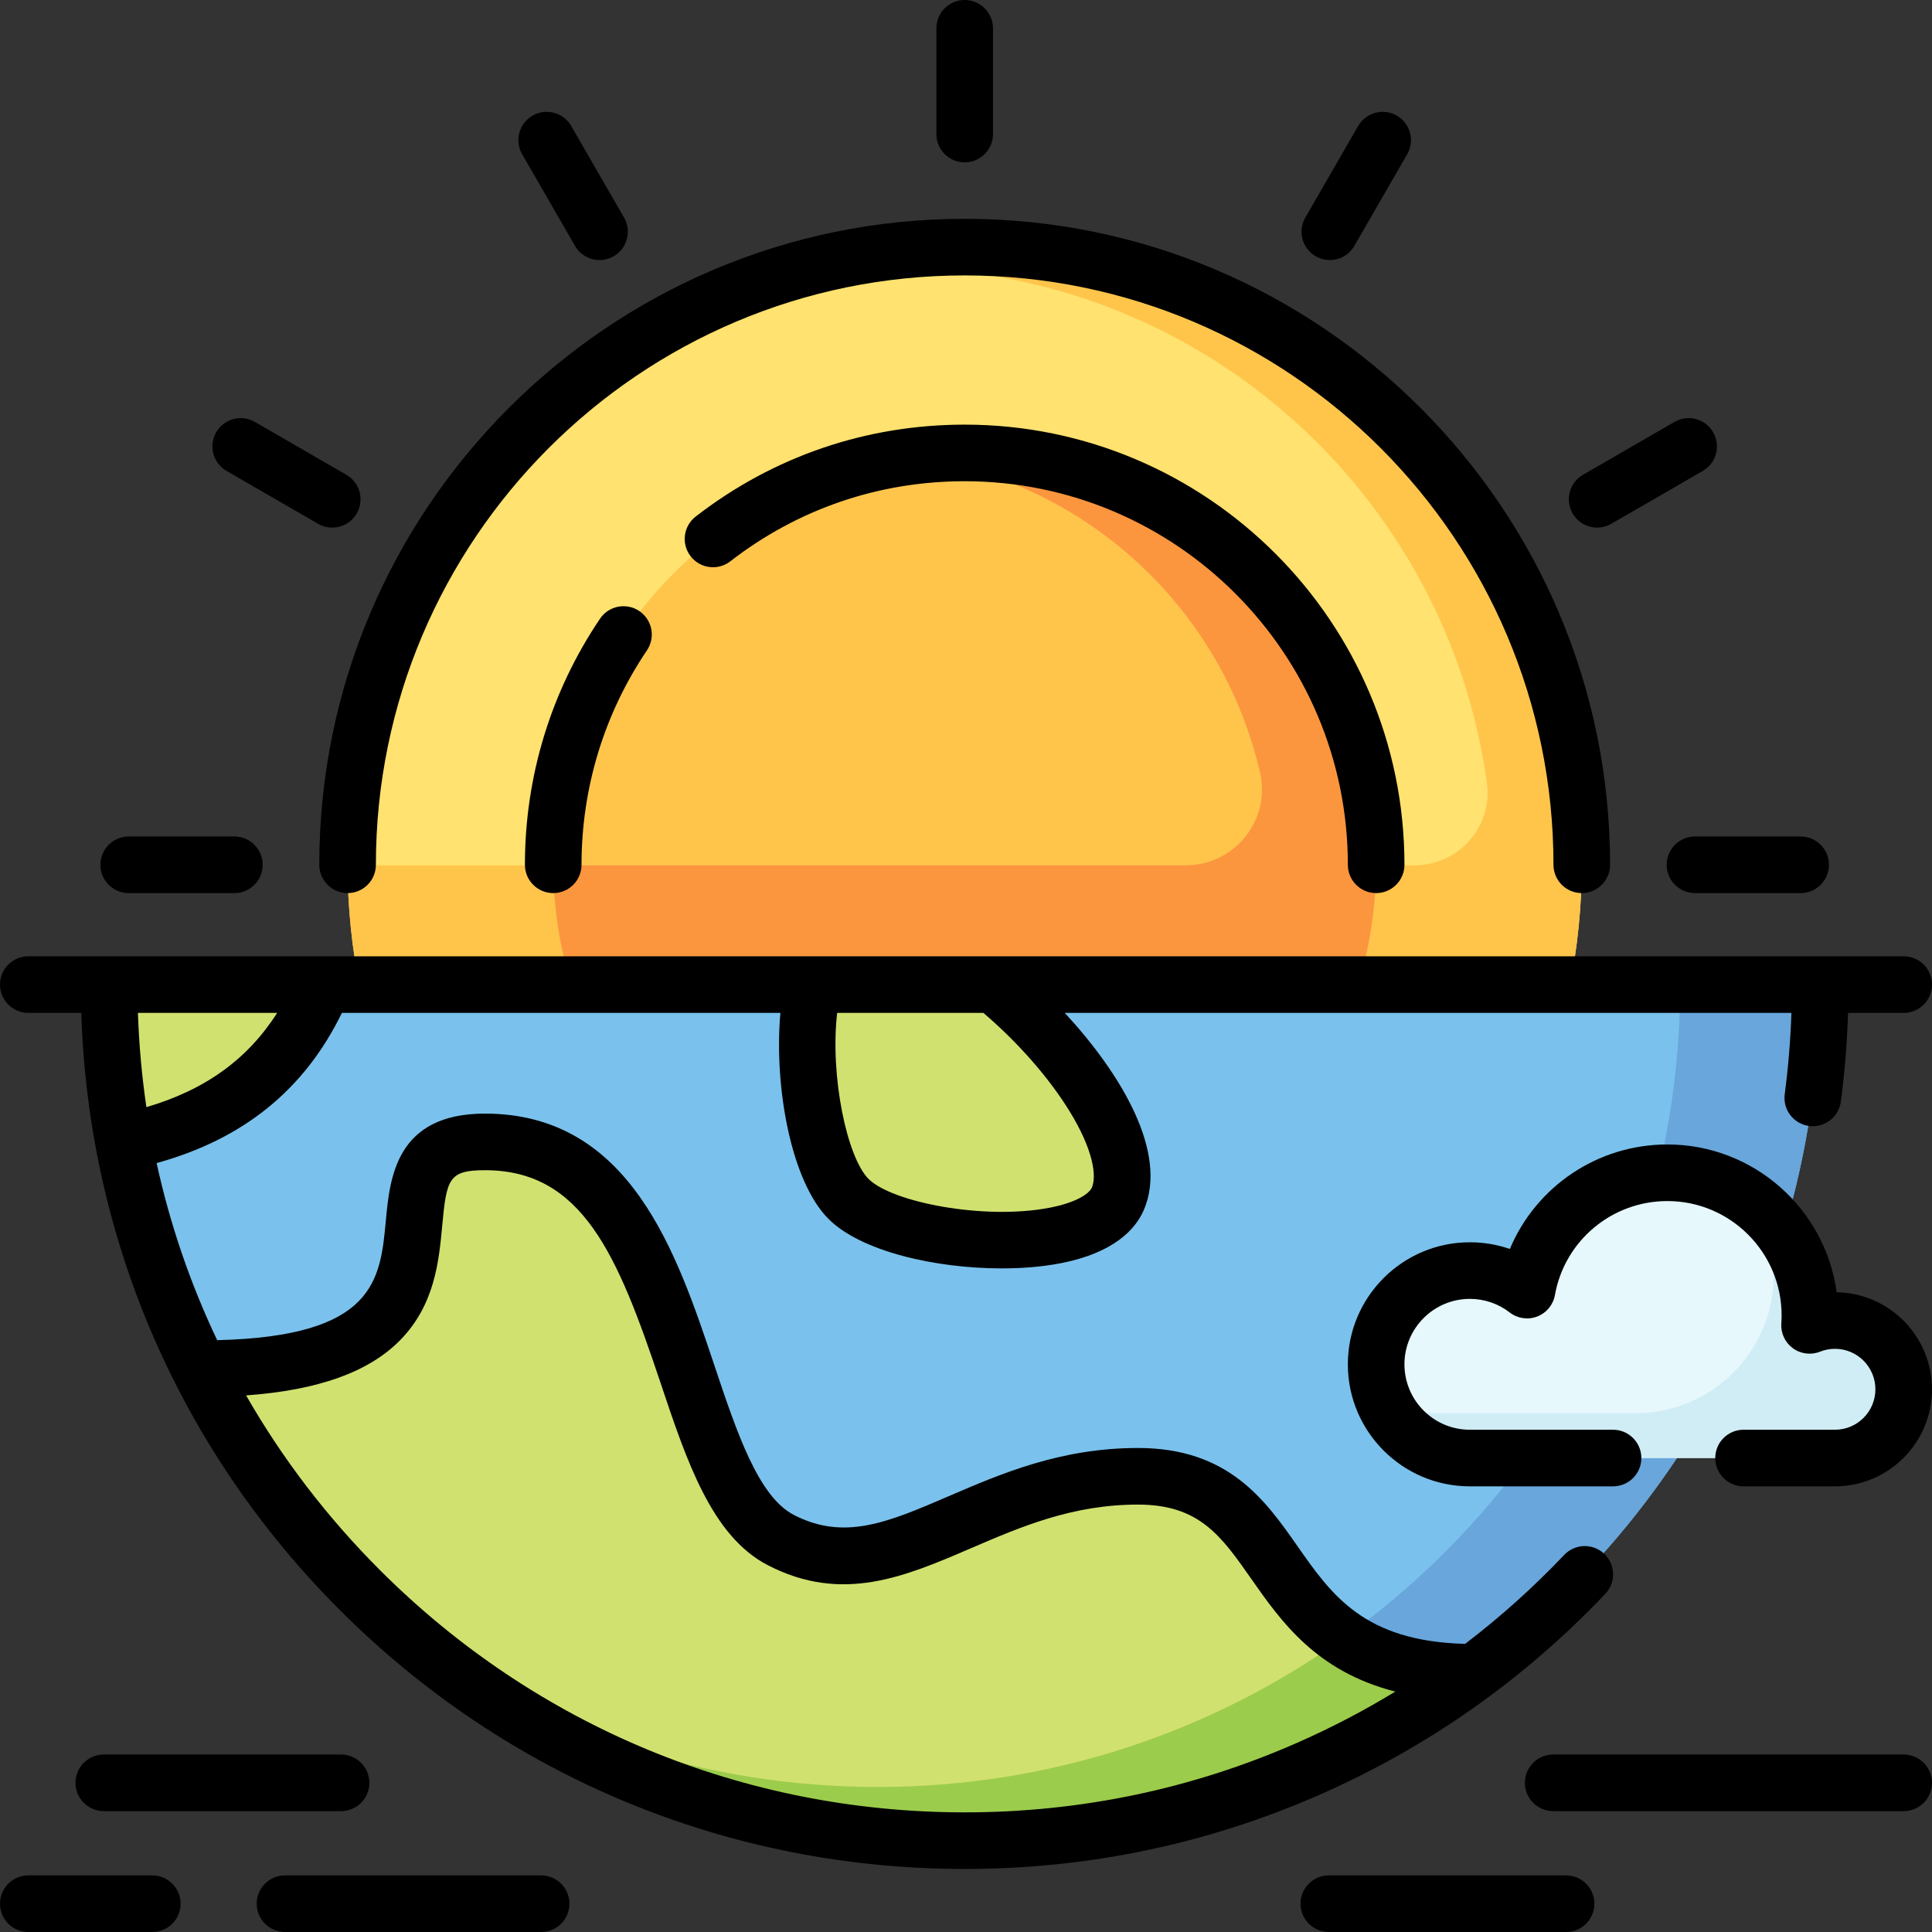 <svg id="Layer_1" enable-background="new 0 0 512 512" height="512" viewBox="0 0 512 512" width="512" xmlns="http://www.w3.org/2000/svg"><rect x="0" y="0" width="512" height="512" fill="#333333" stroke="none"/><g><g><path d="m419.191 229.017c0 90.32-73.22 163.54-163.54 163.54-90.22 0-163.38-73.06-163.54-163.24v-.3c0-70.01 44-129.75 105.86-153.07 17.94-6.76 37.38-10.46 57.68-10.46 90.32 0 163.54 73.22 163.54 163.53z" fill="#ffe26f"/><path d="m255.651 65.487c-20.3 0-39.74 3.7-57.68 10.46 12.56-3.22 25.72-4.92 39.28-4.92 80 0 146.14 59.36 156.79 136.44 1.6 11.56-7.48 21.85-19.16 21.85h-282.77c.16 90.18 73.32 163.24 163.54 163.24 90.32 0 163.54-73.22 163.54-163.54 0-90.31-73.22-163.53-163.54-163.53z" fill="#ffc54b"/><path d="m364.691 229.017c0 60.23-48.82 109.05-109.04 109.05-60.12 0-108.88-48.66-109.04-108.75v-.3c0-55.08 40.85-100.63 93.9-107.98 4.95-.7 10-1.06 15.14-1.06 60.22 0 109.04 48.82 109.04 109.04z" fill="#ffc54b"/><path d="m364.691 229.017c0 60.23-48.82 109.05-109.04 109.05-60.12 0-108.88-48.66-109.04-108.75h167.6c12.88 0 22.6-11.93 19.72-24.48-10.18-44.36-47.42-78.4-93.42-83.8 4.95-.7 10-1.06 15.14-1.06 60.22 0 109.04 48.82 109.04 109.04z" fill="#fb963f"/></g><g><path d="m482.278 260.927c0 74.59-36.04 140.77-91.66 182.07l-79.73 27.68-15.55-6.52-242.37-101.56c-9.4-18.68-16.28-38.83-20.22-60.03l15.35-41.64z" fill="#7ac2ed"/><path d="m482.278 260.927c0 74.59-36.04 140.77-91.66 182.07l-79.73 27.68-15.55-6.52c86.82-26.76 149.93-107.64 149.93-203.23z" fill="#68a6dc"/><path d="m85.758 260.927c-7.98 18.93-22.51 35.41-53.01 41.64-2.51-13.5-3.82-27.42-3.82-41.64z" fill="#d1e16f"/><path d="m390.614 442.994c-37.707 28.001-84.426 44.572-135.015 44.572-55.17 0-105.73-19.701-145.027-52.462-23.844-19.861-43.528-44.532-57.601-72.503 89.307 0 34.106-60.032 75.514-60.032 55.33 0 48.189 89.813 78.415 105.414 29.856 15.421 52.16-16.881 94.608-16.881 32.246 0 32.596 28.101 54.59 42.952 7.891 5.32 18.573 8.94 34.516 8.94z" fill="#d1e16f"/><path d="m356.097 434.054c7.891 5.32 18.573 8.94 34.516 8.94-37.707 28.001-84.426 44.572-135.015 44.572-55.17 0-105.73-19.701-145.027-52.462 34.536 24.241 76.614 38.461 122.023 38.461 46.049 0 88.687-14.64 123.503-39.511z" fill="#9ccc4b"/></g><g><path d="m504.5 368.175c0 10.05-8.158 18.207-18.21 18.207h-96.775c-13.71 0-24.822-11.117-24.822-24.825 0-13.701 11.112-24.818 24.822-24.818 5.712 0 10.974 1.93 15.169 5.174 3.164-17.663 18.609-31.073 37.181-31.073 8.455 0 16.272 2.779 22.572 7.474 9.225 6.887 15.205 17.895 15.205 30.297 0 .885-.029 1.771-.087 2.641 2.083-.827 4.355-1.284 6.735-1.284 10.052 0 18.21 8.149 18.21 18.207z" fill="#e6f8fc"/><path d="m504.5 368.175c0 10.05-8.158 18.207-18.21 18.207h-96.775c-13.71 0-24.822-11.117-24.822-24.825 0 6.814 8.426 12.953 15.234 12.953h53.845c20.082-.196 36.296-16.538 36.296-36.661 0-7.184-2.061-13.882-5.632-19.535 9.225 6.887 15.205 17.895 15.205 30.297 0 .885-.029 1.771-.087 2.641 2.083-.827 4.355-1.284 6.735-1.284 10.053 0 18.211 8.149 18.211 18.207z" fill="#d0edf5"/></g><path d="m263.318 260.925c20.664 16.827 38.926 43.009 32.901 56.807-7.142 16.355-58.734 12.62-71.346 0-9.066-9.071-13.613-38.459-9.333-56.805z" fill="#d1e16f"/></g><g><path d="m425.42 422.392c2.853-3.002 2.732-7.75-.271-10.603-3.002-2.853-7.75-2.732-10.603.271-8.185 8.614-16.959 16.486-26.276 23.585-26.777-.693-35.341-12.923-44.392-25.85-8.554-12.217-18.249-26.064-42.315-26.064-20.464 0-36.246 6.792-50.169 12.786-16.027 6.898-27.608 11.882-41.01 4.957-9.446-4.88-15.133-21.888-21.154-39.895-9.901-29.61-22.223-66.462-60.719-66.462-23.611 0-25.207 17.089-26.262 28.397-1.47 15.745-2.861 30.647-44.692 31.644-7.112-14.944-12.496-30.67-16.049-46.929 23.035-6.364 39.177-19.454 49.099-39.801h116.205c-1.72 19.192 2.703 44.548 12.757 54.607 8.584 8.59 28.316 13.102 45.901 13.102 5.435 0 10.665-.431 15.297-1.306 14.566-2.751 20.181-9.184 22.326-14.096 6.658-15.247-6.114-36.316-20.917-52.307h192.571c-.244 7.227-.838 14.447-1.777 21.548-.542 4.106 2.346 7.875 6.453 8.418.333.044.665.065.992.065 3.705 0 6.927-2.745 7.426-6.518 1.024-7.75 1.665-15.63 1.914-23.514h14.745c4.142 0 7.5-3.358 7.5-7.5s-3.358-7.5-7.5-7.5h-497c-4.142 0-7.5 3.358-7.5 7.5s3.358 7.5 7.5 7.5h14.045c1.866 59.79 26.017 115.727 68.484 158.221 44.239 44.267 103.058 68.646 165.622 68.646 32.661 0 64.268-6.599 93.943-19.615 28.661-12.57 54.173-30.498 75.826-53.287zm-203.563-153.965h38.748c9.103 7.757 17.323 17.111 22.787 25.974 6.401 10.383 7.272 17.31 5.953 20.331-.706 1.616-4.105 3.989-11.364 5.36-17.394 3.286-41.677-1.53-47.804-7.66-5.733-5.738-10.246-27.295-8.32-44.005zm-185.304 0h36.898c-7.844 12.313-19.132 20.434-34.653 24.978-1.211-8.223-1.964-16.559-2.245-24.978zm219.098 211.867c-58.556 0-113.606-22.817-155.012-64.25-13.981-13.99-25.841-29.537-35.419-46.25 19.119-1.378 32.529-6.196 40.802-14.616 9.21-9.374 10.292-20.961 11.161-30.271 1.162-12.448 1.686-14.792 11.327-14.792 25.767 0 35.138 22.259 46.493 56.219 7.014 20.977 13.639 40.79 28.495 48.464 19.704 10.181 36.278 3.047 53.825-4.505 13.208-5.685 26.866-11.563 44.239-11.563 16.257 0 22.033 8.25 30.027 19.667 7.844 11.203 17.182 24.54 38.185 29.887-8.381 5.115-17.125 9.674-26.206 13.657-27.763 12.179-57.343 18.353-87.917 18.353z"/><path d="m486.732 342.458c-3.002-22.087-21.977-39.163-44.862-39.163-18.557 0-34.816 11.194-41.742 27.695-3.372-1.171-6.94-1.773-10.611-1.773-17.823 0-32.324 14.507-32.324 32.339s14.5 32.339 32.324 32.339h37.96c4.142 0 7.5-3.358 7.5-7.5s-3.358-7.5-7.5-7.5h-37.96c-9.552 0-17.324-7.778-17.324-17.339s7.771-17.339 17.324-17.339c3.87 0 7.528 1.248 10.579 3.608 2.075 1.605 4.838 2.01 7.285 1.066 2.448-.943 4.225-3.096 4.687-5.678 2.582-14.438 15.116-24.918 29.802-24.918 16.694 0 30.276 13.593 30.276 30.3 0 .705-.025 1.421-.074 2.129-.178 2.573.978 5.057 3.062 6.577 2.084 1.521 4.803 1.863 7.198.907 1.255-.5 2.587-.754 3.958-.754 5.905 0 10.709 4.809 10.709 10.721s-4.804 10.721-10.709 10.721h-24.232c-4.142 0-7.5 3.358-7.5 7.5s3.358 7.5 7.5 7.5h24.232c14.176 0 25.709-11.538 25.709-25.721.001-14.035-11.293-25.481-25.267-25.717z"/><path d="m40.363 497h-32.863c-4.142 0-7.5 3.358-7.5 7.5s3.358 7.5 7.5 7.5h32.863c4.142 0 7.5-3.358 7.5-7.5s-3.358-7.5-7.5-7.5z"/><path d="m143.403 497h-67.877c-4.142 0-7.5 3.358-7.5 7.5s3.358 7.5 7.5 7.5h67.877c4.142 0 7.5-3.358 7.5-7.5s-3.358-7.5-7.5-7.5z"/><path d="m90.382 479.967c4.142 0 7.5-3.358 7.5-7.5s-3.358-7.5-7.5-7.5h-62.874c-4.142 0-7.5 3.358-7.5 7.5s3.358 7.5 7.5 7.5z"/><path d="m415.032 497h-62.875c-4.142 0-7.5 3.358-7.5 7.5s3.358 7.5 7.5 7.5h62.875c4.142 0 7.5-3.358 7.5-7.5s-3.358-7.5-7.5-7.5z"/><path d="m504.5 464.967h-92.886c-4.142 0-7.5 3.358-7.5 7.5s3.358 7.5 7.5 7.5h92.886c4.142 0 7.5-3.358 7.5-7.5s-3.358-7.5-7.5-7.5z"/><path d="m92.114 236.678c4.142 0 7.5-3.358 7.5-7.5 0-86.124 69.998-156.19 156.037-156.19s156.037 70.067 156.037 156.19c0 4.142 3.358 7.5 7.5 7.5s7.5-3.358 7.5-7.5c0-94.395-76.727-171.19-171.037-171.19s-171.037 76.795-171.037 171.19c0 4.142 3.358 7.5 7.5 7.5z"/><path d="m159.014 163.958c-13.023 19.294-19.906 41.848-19.906 65.22 0 4.142 3.358 7.5 7.5 7.5s7.5-3.358 7.5-7.5c0-20.371 5.996-40.022 17.339-56.829 2.317-3.433 1.412-8.095-2.021-10.413-3.432-2.316-8.094-1.412-10.412 2.022z"/><path d="m255.651 112.532c-26.072 0-50.725 8.425-71.292 24.364-3.274 2.537-3.871 7.249-1.334 10.522s7.249 3.872 10.522 1.334c17.914-13.883 39.389-21.221 62.104-21.221 55.991 0 101.543 45.598 101.543 101.646 0 4.142 3.358 7.5 7.5 7.5s7.5-3.358 7.5-7.5c0-64.318-52.281-116.645-116.543-116.645z"/><path d="m255.651 43.029c4.142 0 7.5-3.358 7.5-7.5v-28.029c0-4.142-3.358-7.5-7.5-7.5s-7.5 3.358-7.5 7.5v28.029c0 4.142 3.358 7.5 7.5 7.5z"/><path d="m34.111 236.678h28.002c4.142 0 7.5-3.358 7.5-7.5s-3.358-7.5-7.5-7.5h-28.002c-4.142 0-7.5 3.358-7.5 7.5s3.358 7.5 7.5 7.5z"/><path d="m441.687 229.178c0 4.142 3.358 7.5 7.5 7.5h28.002c4.142 0 7.5-3.358 7.5-7.5s-3.358-7.5-7.5-7.5h-28.002c-4.142 0-7.5 3.358-7.5 7.5z"/><path d="m423.266 139.82c1.273 0 2.564-.325 3.746-1.008l24.251-14.014c3.586-2.072 4.814-6.66 2.741-10.246-2.073-3.587-6.66-4.814-10.246-2.741l-24.251 14.014c-3.586 2.072-4.814 6.66-2.741 10.246 1.389 2.405 3.909 3.749 6.5 3.749z"/><path d="m348.671 67.909c1.181.681 2.469 1.005 3.741 1.005 2.593 0 5.115-1.347 6.503-3.754l14.001-24.274c2.07-3.588.839-8.175-2.749-10.244-3.588-2.07-8.174-.839-10.244 2.749l-14.001 24.274c-2.069 3.588-.839 8.175 2.749 10.244z"/><path d="m60.04 124.798 24.251 14.014c1.182.683 2.472 1.008 3.746 1.008 2.591 0 5.111-1.344 6.5-3.749 2.073-3.586.845-8.174-2.741-10.246l-24.251-14.014c-3.585-2.073-8.173-.846-10.246 2.741-2.073 3.586-.846 8.174 2.741 10.246z"/><path d="m152.386 65.16c1.389 2.408 3.911 3.754 6.503 3.754 1.271 0 2.56-.324 3.74-1.005 3.588-2.069 4.819-6.656 2.75-10.244l-14.001-24.274c-2.07-3.589-6.657-4.82-10.244-2.75-3.588 2.069-4.819 6.656-2.75 10.244z"/></g></svg>